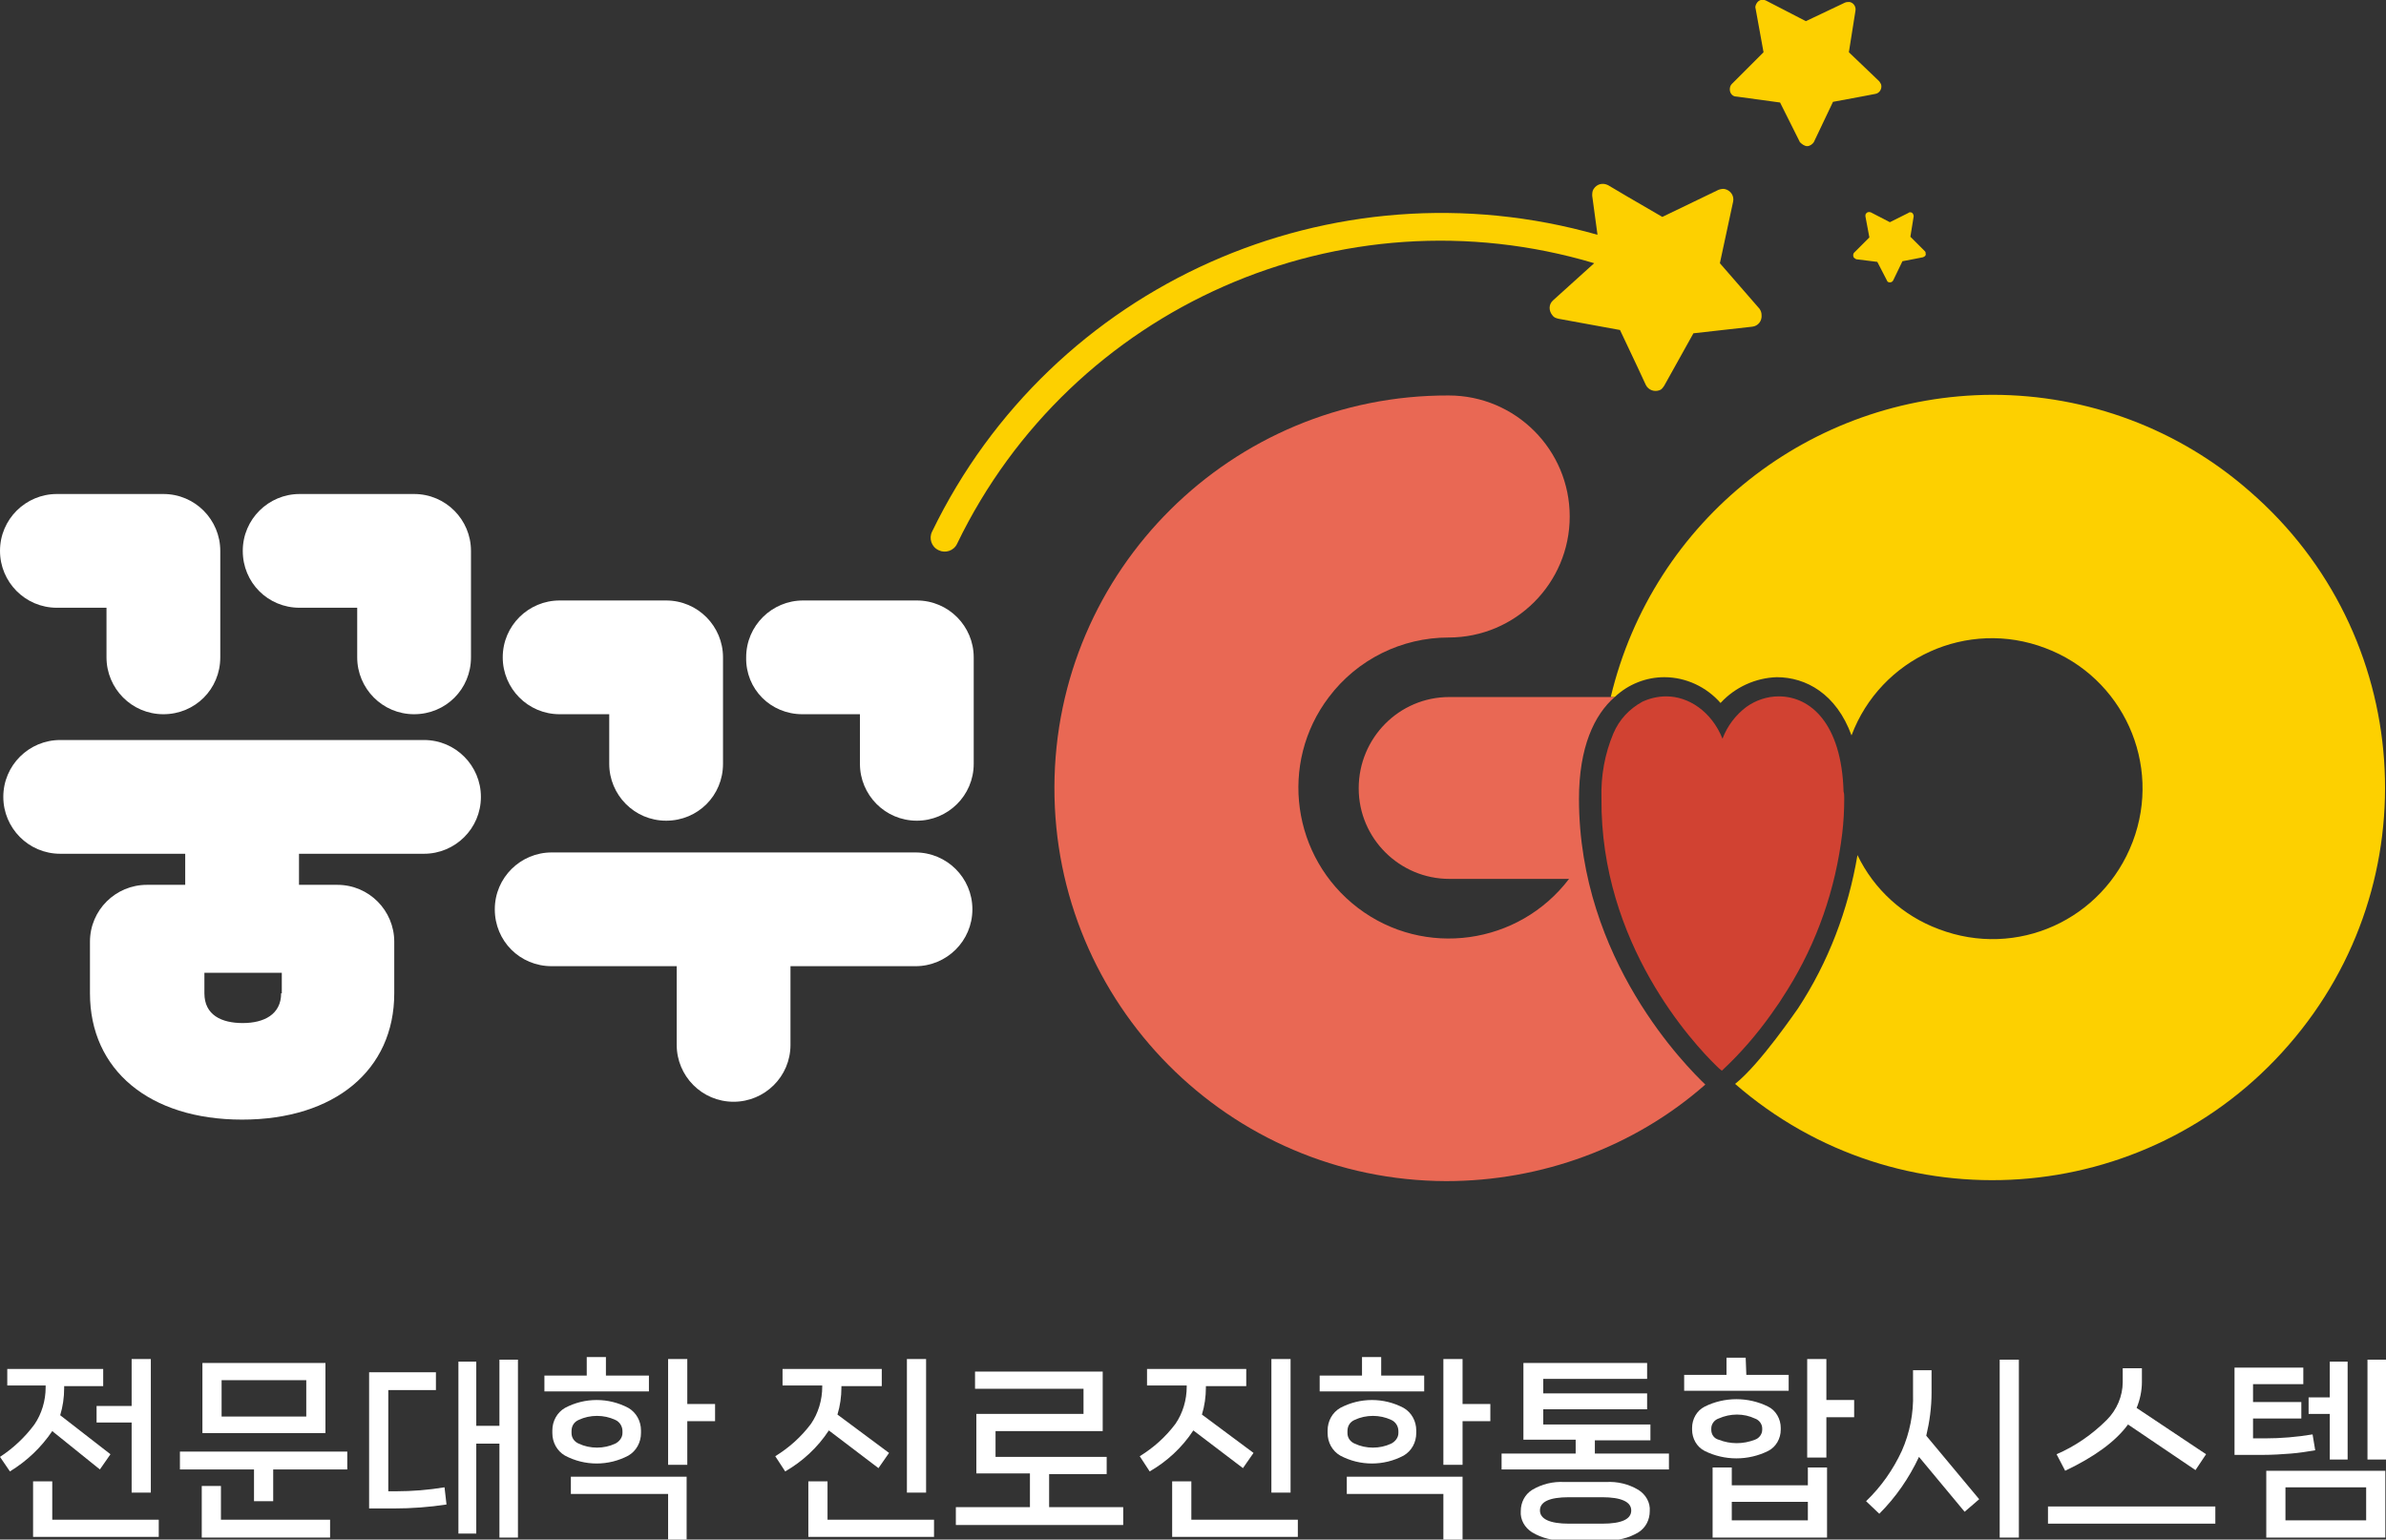 <?xml version="1.0" encoding="utf-8"?>
<!-- Generator: Adobe Illustrator 24.2.0, SVG Export Plug-In . SVG Version: 6.00 Build 0)  -->
<svg version="1.1" id="Layer_1" xmlns="http://www.w3.org/2000/svg" xmlns:xlink="http://www.w3.org/1999/xlink" x="0px" y="0px"
	 viewBox="0 0 360.7 232.8" style="enable-background:new 0 0 360.7 232.8;" xml:space="preserve">
<rect x="0" y="0" width="360.7" height="232.8" fill="#333333" stroke="none"/>
<style type="text/css">
	.st0{fill:#FFFFFF;}
	.st1{fill:#FDD000;}
	.st2{fill:#E96854;}
	.st3{fill:#D14232;}
</style>
<g id="Layer_2_1_">
	<g id="레이어_1">
		<path class="st0" d="M7.9,216.4c-1.7,2.5-3.8,4.5-6.4,6.1L0,220.3c2-1.3,3.8-3,5.2-4.9c1.1-1.6,1.7-3.6,1.7-5.6v-0.3H1.1V207h14.5
			v2.6H9.7v0.3c0,1.4-0.2,2.8-0.6,4.1l7.6,5.9l-1.6,2.3L7.9,216.4z M7.9,224v5.8h16.1v2.6H5V224L7.9,224z M14.6,215.1v-2.5h5.3v-7.1
			h2.9v20.2h-2.9v-10.6L14.6,215.1z"/>
		<path class="st0" d="M27.2,222.2v-2.7h25.3v2.7H41.3v4.8h-2.9v-4.8L27.2,222.2z M30.5,224.7h2.9v5.1h16.5v2.7H30.5V224.7z
			 M30.6,206.1h18.6v10.6H30.6V206.1z M33.5,214.2h12.8v-5.5H33.5V214.2z"/>
		<path class="st0" d="M59.9,225.5c2.4,0,4.9-0.2,7.3-0.6l0.3,2.6c-2.6,0.4-5.3,0.6-8,0.6h-3.7v-20.6h10.1v2.7h-7.2v15.3H59.9z
			 M75.5,215.7v-10.1h2.8v26.9h-2.8v-14.2H72v13.6h-2.7v-26H72v9.7H75.5z"/>
		<path class="st0" d="M91.7,208h6.4v2.4H82.3V208h6.4v-2.8h2.9V208z M96.9,216.7c0,1.4-0.7,2.7-1.9,3.4c-3,1.6-6.6,1.6-9.6,0
			c-1.2-0.7-1.9-2-1.9-3.4v-0.4c0-1.4,0.7-2.7,1.9-3.4c3-1.6,6.6-1.6,9.6,0c1.2,0.7,1.9,2,1.9,3.4V216.7z M101,225.9H86.3v-2.6h17.5
			v9.5H101L101,225.9z M86.4,216.7c0,0.7,0.4,1.3,1.1,1.6c1.7,0.8,3.8,0.8,5.5,0c0.6-0.3,1.1-0.9,1.1-1.6v-0.3
			c0-0.7-0.4-1.4-1.1-1.7c-1.7-0.8-3.8-0.8-5.5,0c-0.7,0.3-1.1,0.9-1.1,1.7V216.7z M103.9,212.3h4.2v2.6h-4.2v6.6H101v-16h2.9V212.3
			z"/>
		<path class="st0" d="M125.3,216.3c-1.7,2.6-4,4.7-6.6,6.2l-1.5-2.3c2.1-1.3,3.9-2.9,5.4-4.9c1.1-1.6,1.7-3.6,1.7-5.6v-0.2h-6V207
			h15v2.6h-6.1v0.2c0,1.4-0.2,2.8-0.6,4.1l7.8,5.8l-1.6,2.3L125.3,216.3z M125.1,224v5.8h16.1v2.6h-19V224L125.1,224z M137.1,205.5
			h2.9v20.2h-2.9V205.5z"/>
		<path class="st0" d="M158.6,222.8v5.1h11.2v2.7h-25.3v-2.7h11.2v-5.1h-8.1v-9h16.2v-3.8h-16.4v-2.6h19.3v9h-16.2v3.9h16.8v2.6
			H158.6z"/>
		<path class="st0" d="M180.4,216.3c-1.7,2.6-4,4.7-6.6,6.2l-1.5-2.3c2.1-1.3,3.9-2.9,5.4-4.9c1.1-1.6,1.7-3.6,1.7-5.6v-0.2h-6V207
			h15v2.6h-6.1v0.2c0,1.4-0.2,2.8-0.6,4.1l7.8,5.8l-1.6,2.3L180.4,216.3z M180.1,224v5.8h16.1v2.6h-19V224L180.1,224z M192.2,205.5
			h2.9v20.2h-2.9V205.5z"/>
		<path class="st0" d="M208.9,208h6.4v2.4h-15.8V208h6.4v-2.8h2.9V208z M214.1,216.7c0,1.4-0.7,2.7-1.9,3.4c-3,1.6-6.6,1.6-9.6,0
			c-1.2-0.7-1.9-2-1.9-3.4v-0.4c0-1.4,0.7-2.7,1.9-3.4c3-1.6,6.6-1.6,9.6,0c1.2,0.7,1.9,2,1.9,3.4V216.7z M218.2,225.9h-14.6v-2.6
			h17.5v9.5h-2.9L218.2,225.9z M203.7,216.7c0,0.7,0.4,1.3,1.1,1.6c1.7,0.8,3.8,0.8,5.5,0c0.6-0.3,1.1-0.9,1.1-1.6v-0.3
			c0-0.7-0.4-1.4-1.1-1.7c-1.7-0.8-3.8-0.8-5.5,0c-0.7,0.3-1.1,0.9-1.1,1.7V216.7z M221.1,212.3h4.2v2.6h-4.2v6.6h-2.9v-16h2.9
			L221.1,212.3z"/>
		<path class="st0" d="M241.1,217.7v2.1h11.2v2.4H227v-2.4h11.2v-2.1h-7.9v-11.6H249v2.4h-15.7v2.2H249v2.4h-15.7v2.3h16.2v2.4
			H241.1z M242.8,224.1c1.7-0.1,3.4,0.3,4.9,1.2c1.1,0.7,1.8,1.9,1.7,3.2c0,1.3-0.6,2.5-1.7,3.2c-1.5,0.9-3.2,1.3-4.9,1.2h-6.3
			c-1.7,0.1-3.4-0.3-4.9-1.2c-1.1-0.7-1.8-1.9-1.7-3.2c0-1.3,0.6-2.5,1.7-3.2c1.5-0.9,3.2-1.3,4.9-1.2H242.8z M242.2,230.4
			c3,0,4.4-0.7,4.4-2c0-1.3-1.5-2-4.4-2h-5c-3,0-4.4,0.7-4.4,2c0,1.3,1.5,2,4.4,2H242.2z"/>
		<path class="st0" d="M264,207.9h6.4v2.4h-15.8v-2.4h6.4v-2.6h2.9L264,207.9z M269.2,216.2c0,1.3-0.7,2.6-1.9,3.2
			c-3,1.5-6.6,1.5-9.6,0c-1.2-0.6-1.9-1.9-1.9-3.2v-0.3c0-1.3,0.7-2.6,1.9-3.2c3-1.5,6.6-1.5,9.6,0c1.2,0.6,1.9,1.9,1.9,3.2
			L269.2,216.2z M258.7,216.2c0,0.7,0.4,1.3,1.1,1.5c1.8,0.7,3.7,0.7,5.5,0c0.6-0.2,1.1-0.8,1.1-1.5v-0.2c0-0.7-0.5-1.3-1.1-1.5
			c-1.7-0.8-3.7-0.8-5.5,0c-0.6,0.2-1.1,0.8-1.1,1.5L258.7,216.2z M261.8,224.6h11.5v-2.7h2.9v10.6h-17.3v-10.6h2.9V224.6z
			 M261.8,227.1v2.8h11.5v-2.8H261.8z M276.1,211.7h4.2v2.6h-4.2v6.1h-2.9v-14.9h2.9V211.7z"/>
		<path class="st0" d="M292,210.6c0,2.2-0.3,4.4-0.8,6.5l8,9.6l-2.2,1.9l-6.9-8.3c-1.5,3.2-3.5,6.1-6,8.6l-2-1.9
			c2.3-2.2,4.1-4.8,5.4-7.6c1.2-2.7,1.8-5.7,1.7-8.7v-3.5h2.8L292,210.6z M302.3,232.5v-26.9h2.9v26.9H302.3z"/>
		<path class="st0" d="M309.6,230.4v-2.6h25.3v2.6H309.6z M321.7,215.4c-1.9,2.6-5.1,4.9-9.5,7l-1.3-2.5c2.8-1.2,5.4-3,7.6-5.2
			c1.5-1.5,2.4-3.6,2.4-5.7v-2.1h2.9v2.1c0,1.3-0.3,2.7-0.8,3.9l10.5,7l-1.6,2.4L321.7,215.4z"/>
		<path class="st0" d="M350,219.3c-1.2,0.2-2.4,0.4-3.7,0.5c-1.3,0.1-2.7,0.2-4.4,0.2h-4.1v-13.2h10.4v2.5h-7.6v2.7h7.3v2.5h-7.3v3
			h1.8c2.4,0,4.8-0.2,7.2-0.6L350,219.3z M360.6,232.5h-18v-10.1h18V232.5z M357.7,224.9h-12.2v5h12.2V224.9z M354.9,220.7h-2.7
			v-6.9H349v-2.5h3.2v-5.4h2.7V220.7z M357.9,220.7v-15.1h2.8v15.1L357.9,220.7z"/>
		<path class="st0" d="M45.3,91.9h8.7v7.5c0,4.7,3.8,8.6,8.6,8.6s8.6-3.8,8.6-8.6V83.3c0-4.7-3.8-8.6-8.6-8.6H45.3
			c-4.7,0-8.6,3.8-8.6,8.6C36.7,88.1,40.5,91.9,45.3,91.9L45.3,91.9z"/>
		<path class="st0" d="M16.1,91.9v7.5c0,4.7,3.8,8.6,8.6,8.6s8.6-3.8,8.6-8.6c0,0,0,0,0,0V83.3c0-4.7-3.8-8.6-8.6-8.6H8.6
			c-4.7,0-8.6,3.8-8.6,8.6c0,4.7,3.8,8.6,8.6,8.6L16.1,91.9z"/>
		<path class="st0" d="M121.3,108h8.7v7.5c0,4.7,3.8,8.6,8.6,8.6c4.7,0,8.6-3.8,8.6-8.6c0,0,0,0,0,0V99.4c0-4.7-3.8-8.6-8.6-8.6
			h-17.2c-4.7,0-8.6,3.8-8.6,8.6C112.7,104.2,116.5,108,121.3,108L121.3,108z"/>
		<path class="st0" d="M92.1,108v7.5c0,4.7,3.8,8.6,8.6,8.6s8.6-3.8,8.6-8.6V99.4c0-4.7-3.8-8.6-8.6-8.6H84.6
			c-4.7,0-8.6,3.8-8.6,8.6c0,4.7,3.8,8.6,8.6,8.6H92.1z"/>
		<path class="st0" d="M64.1,111.9h-55c-4.7,0-8.6,3.8-8.6,8.6c0,4.7,3.8,8.6,8.6,8.6h18.9v4.7h-5.8c-4.7,0-8.6,3.8-8.6,8.6v7.8
			c0,11.6,9,19.1,23,19.1c14,0,23-7.5,23-19.1v-7.8c0-4.7-3.8-8.6-8.6-8.6h-5.8v-4.7h18.9c4.7,0,8.6-3.8,8.6-8.6
			C72.7,115.8,68.9,111.9,64.1,111.9z M42.5,150.2c0,3.2-2.6,4.5-5.8,4.5c-3.2,0-5.8-1.2-5.8-4.5v-3.1h11.7V150.2z"/>
		<path class="st0" d="M138.4,128.9h-55c-4.7,0-8.6,3.8-8.6,8.6s3.8,8.6,8.6,8.6h18.9V158c0,4.7,3.8,8.6,8.6,8.6
			c4.7,0,8.6-3.8,8.6-8.6l0,0v-11.9h18.9c4.7,0,8.6-3.8,8.6-8.6S143.1,128.9,138.4,128.9L138.4,128.9L138.4,128.9z"/>
		<path class="st1" d="M266,46.7l-6-6.9l2-9.3c0.2-0.9-0.4-1.7-1.2-1.9c-0.3-0.1-0.7,0-1,0.1l-8.5,4.1l-5.5-3.2l-2.7-1.6
			c-0.8-0.4-1.7-0.2-2.2,0.6c-0.2,0.3-0.2,0.7-0.2,1l0.8,5.9C201.4,24.1,159,43,140.9,80.4c-0.5,1-0.1,2.3,1,2.8
			c1,0.5,2.3,0.1,2.8-1C162,46.4,202.8,28.4,241,39.8l-6.2,5.6c-0.7,0.6-0.7,1.6-0.1,2.3c0.2,0.3,0.5,0.4,0.9,0.5l9.3,1.7l2.6,5.5
			l1.3,2.8c0.4,0.8,1.3,1.1,2.1,0.8c0.3-0.1,0.5-0.4,0.7-0.7l4.4-7.9l8.9-1c0.9-0.1,1.5-0.9,1.4-1.8C266.3,47.3,266.2,47,266,46.7
			L266,46.7z"/>
		<path class="st1" d="M273.2,22.1c0.4,0,0.8-0.3,1-0.6l2.9-6.1l4.3-0.8l0,0l2.1-0.4c0.6-0.1,1-0.7,0.9-1.3c0-0.2-0.2-0.4-0.3-0.6
			l-4.6-4.4l1-6.3c0.1-0.6-0.3-1.2-0.9-1.3c-0.2,0-0.5,0-0.7,0.1L273,3.2l-6-3.1c-0.6-0.3-1.2-0.1-1.5,0.5c-0.1,0.2-0.2,0.5-0.1,0.7
			l1.2,6.6l-3.2,3.2l0,0l-1.6,1.6c-0.4,0.4-0.4,1.2,0,1.6c0.2,0.2,0.4,0.3,0.7,0.3l6.6,0.9l3,6C272.4,21.8,272.8,22.1,273.2,22.1z"
			/>
		<path class="st1" d="M285.7,42.7c0.2,0,0.4-0.1,0.5-0.3l1.4-2.9l2.1-0.4l0,0l1-0.2c0.3-0.1,0.5-0.3,0.4-0.6c0,0,0-0.1,0-0.1
			c0-0.1-0.1-0.2-0.1-0.2l-2.2-2.2l0.5-3.1c0-0.3-0.2-0.6-0.5-0.6c-0.1,0-0.2,0-0.3,0.1l-2.8,1.4l-2.9-1.5c-0.3-0.1-0.6,0-0.7,0.2
			c-0.1,0.1-0.1,0.2-0.1,0.4l0.6,3.2l-1.5,1.5l0,0l-0.8,0.8c-0.2,0.2-0.2,0.6,0,0.8c0.1,0.1,0.2,0.1,0.3,0.2l3.2,0.4l1.5,2.9
			C285.3,42.6,285.5,42.7,285.7,42.7z"/>
		<path class="st1" d="M301.2,59.7c-27.5,0.1-51.3,18.9-57.7,45.7h0.6c2-1.9,4.7-3,7.5-3c3.3,0,6.4,1.5,8.5,3.9
			c2.2-2.4,5.3-3.8,8.5-3.9c4.4,0,9,2.5,11.3,8.8c4.4-11.7,17.5-17.7,29.3-13.2c11.7,4.4,17.7,17.5,13.2,29.3s-17.5,17.7-29.3,13.2
			c-5.4-2-9.8-6-12.3-11.2c-1.4,8.3-4.4,16.2-9,23.2c-0.1,0.1-5.7,8.4-9.5,11.4c24.7,21.5,62.2,18.9,83.7-5.9
			c21.5-24.7,18.9-62.2-5.9-83.7C329.4,64.9,315.6,59.7,301.2,59.7L301.2,59.7z"/>
		<path class="st2" d="M238.7,120.8c0-7.8,2.3-12.7,5.4-15.4h-0.6l0,0h-24.4c-7.6,0-13.7,6.2-13.7,13.8c0,7.6,6.2,13.7,13.7,13.7
			h18.1c-7.6,10-21.9,12-31.9,4.4c-10-7.6-12-21.9-4.4-31.9c4.3-5.7,11-9,18.1-9c10.1,0,18.3-8.2,18.3-18.3s-8.2-18.3-18.3-18.3
			c-32.8-0.1-59.5,26.4-59.6,59.2s26.4,59.5,59.2,59.6c14.4,0,28.4-5.1,39.2-14.6C255.1,161.4,238.7,145.2,238.7,120.8z"/>
		<path class="st3" d="M259.5,161.2c0.5,0.5,0.8,0.7,0.8,0.7v0c2.8-2.6,5.3-5.5,7.5-8.6c0.8-1.1,1.6-2.3,2.4-3.6
			c4.5-7.2,7.3-15.3,8.3-23.7c0.2-1.7,0.3-3.4,0.3-5.2c0,0,0,0,0-0.1c0-0.4,0-0.7-0.1-1c-0.3-10.3-5-14.4-9.8-14.4
			c-1.8,0-3.5,0.6-4.9,1.6c-1.6,1.2-2.9,2.9-3.6,4.8c-1.7-4.2-5.2-6.4-8.5-6.4c-1.3,0-2.5,0.3-3.6,0.8c-2,1.1-3.5,2.7-4.4,4.8
			c-1.3,3.1-1.9,6.4-1.8,9.8C241.9,142.7,256,157.8,259.5,161.2z"/>
	</g>
</g>
</svg>
